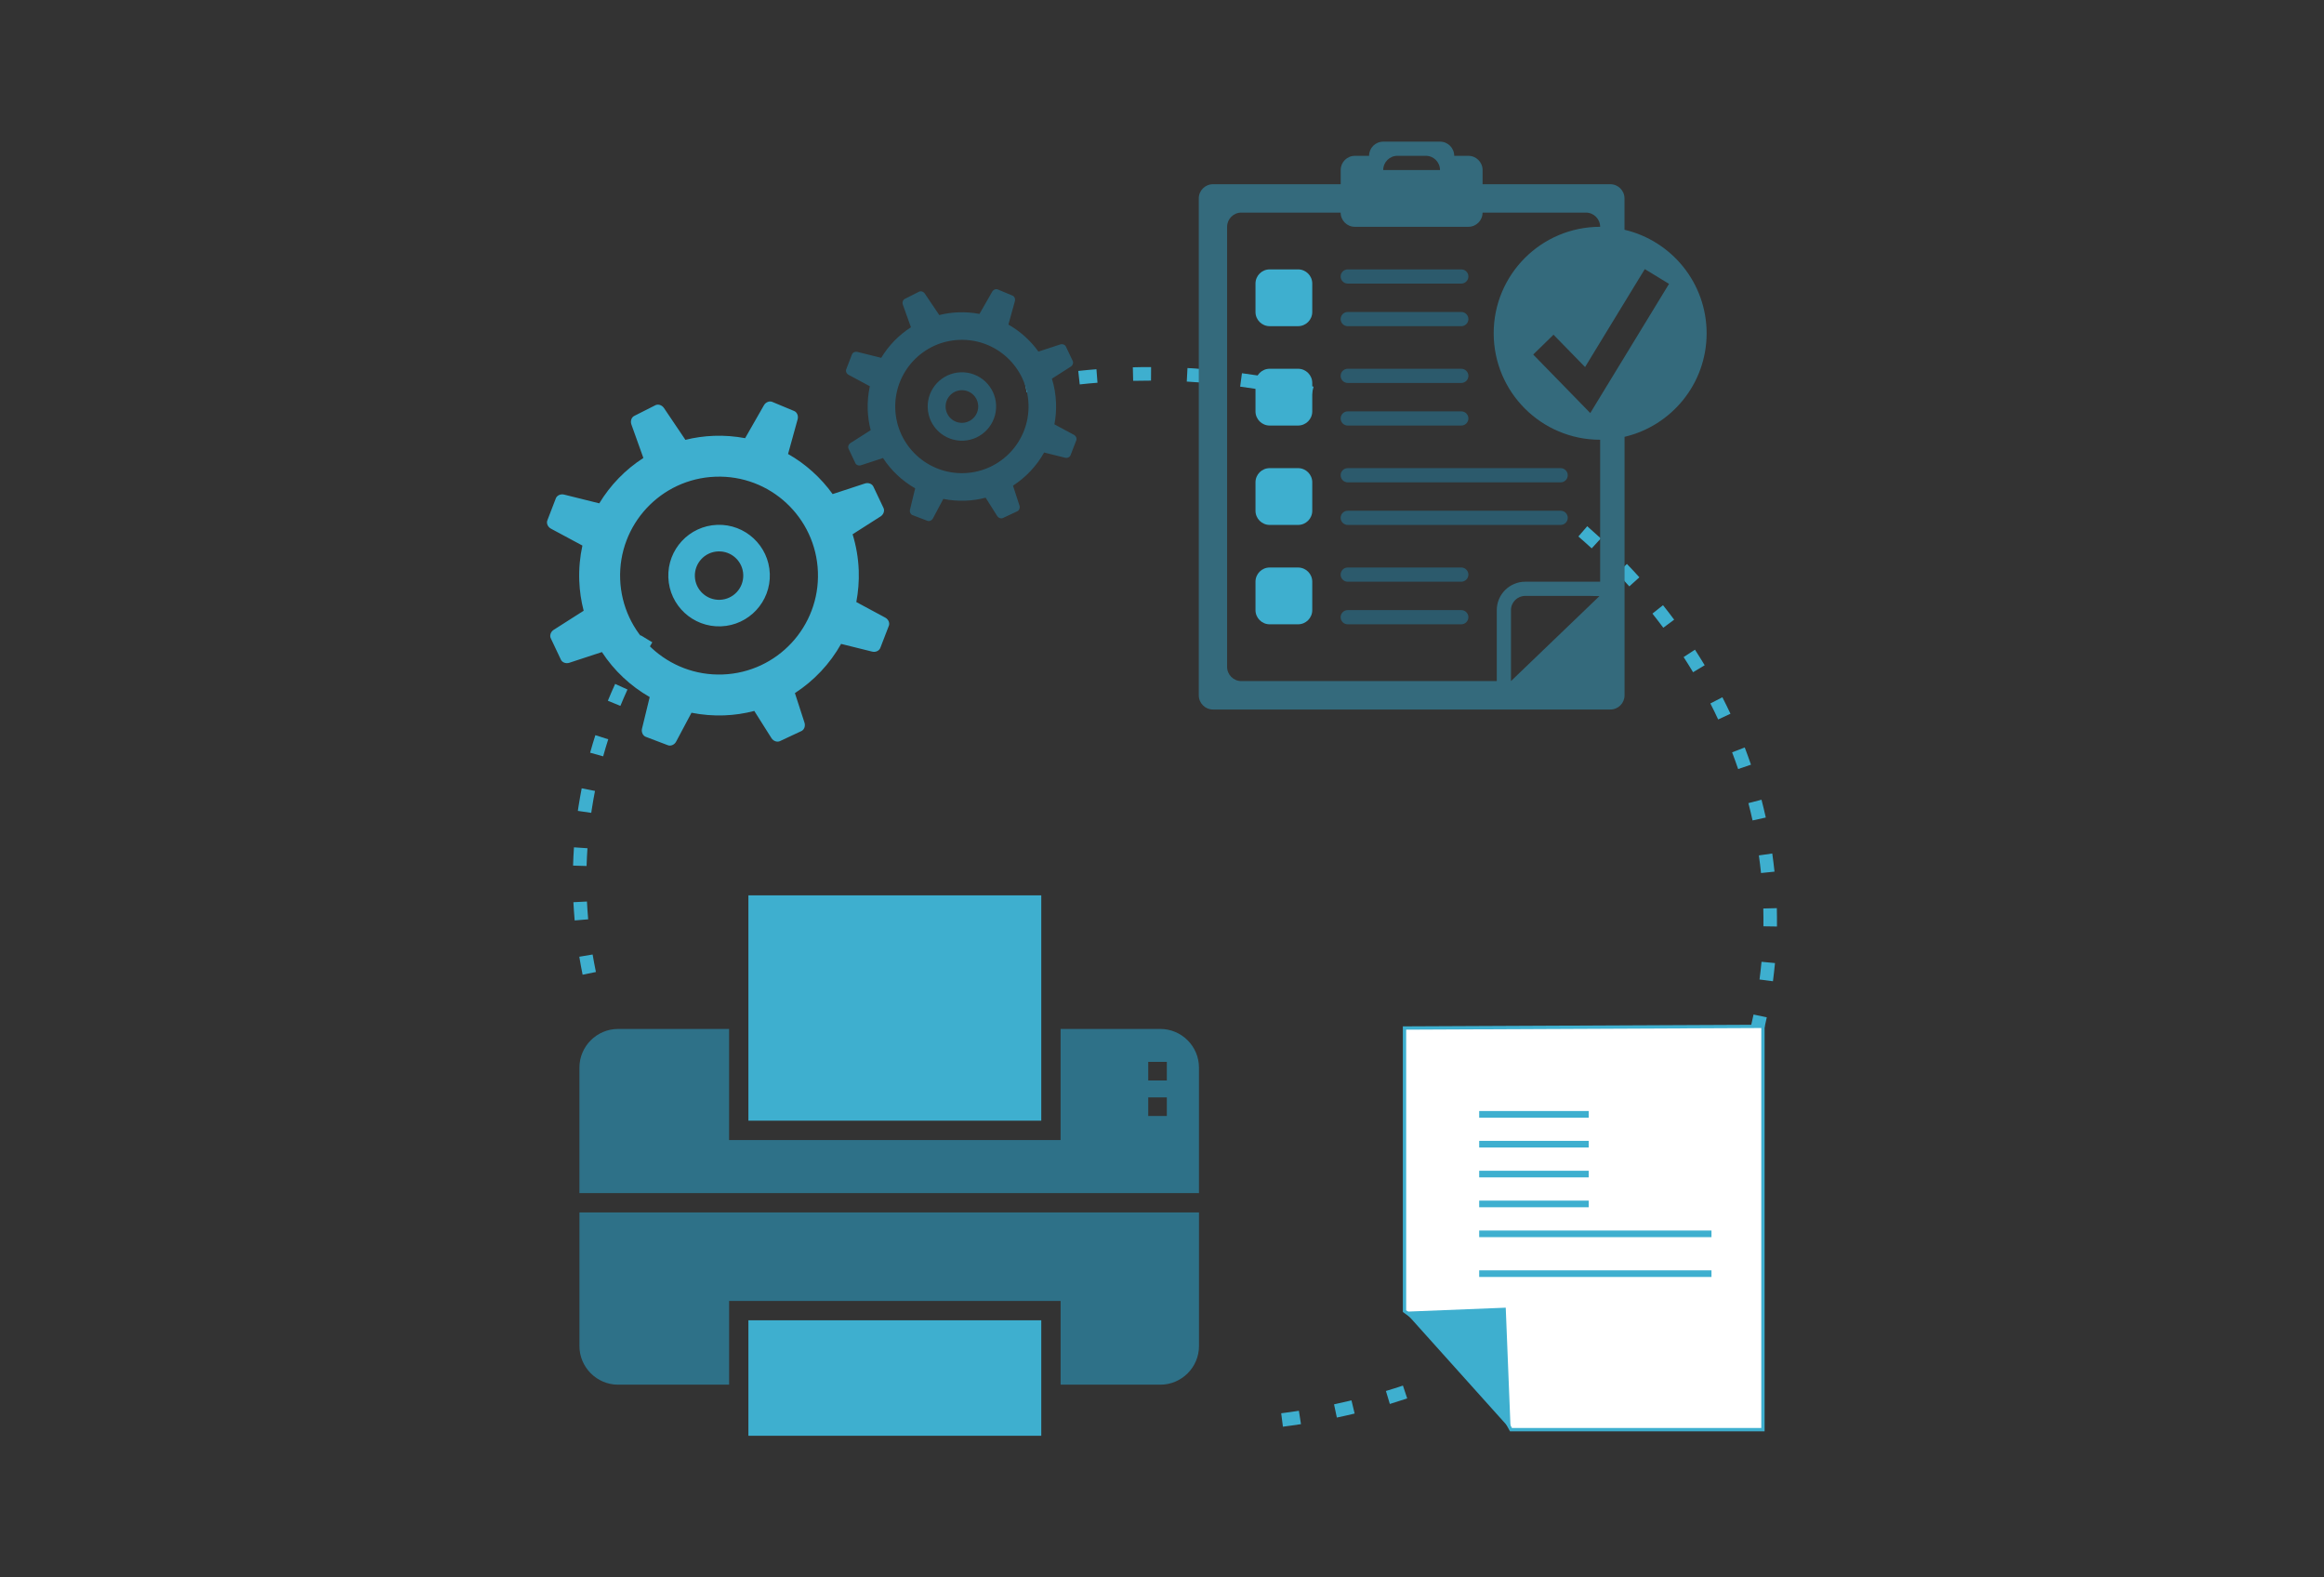 <?xml version="1.0" encoding="utf-8"?>
<!-- Generator: Adobe Illustrator 17.0.1, SVG Export Plug-In . SVG Version: 6.00 Build 0)  -->
<!DOCTYPE svg PUBLIC "-//W3C//DTD SVG 1.1//EN" "http://www.w3.org/Graphics/SVG/1.1/DTD/svg11.dtd">
<svg version="1.1" id="Layer_1" xmlns="http://www.w3.org/2000/svg" xmlns:xlink="http://www.w3.org/1999/xlink" x="0px" y="0px"
	 width="140px" height="95px" viewBox="0 0 140 95" enable-background="new 0 0 140 95" xml:space="preserve">
<rect x="0" y="0" width="140" height="95" fill="#333333" stroke="none"/>
<g>
	<path fill="#3EAFCF" d="M75.903,22.636l-0.131,0.805c-0.063-0.01-0.128-0.02-0.194-0.03l0,0c-0.289-0.045-0.58-0.086-0.87-0.126
		l0,0l0.108-0.807c0.297,0.039,0.594,0.081,0.889,0.127l0,0C75.771,22.616,75.837,22.626,75.903,22.636L75.903,22.636z
		 M79.131,23.288l-0.194,0.793c-0.348-0.084-0.698-0.164-1.049-0.24l0,0l0.002,0l0.169-0.799
		C78.419,23.119,78.777,23.203,79.131,23.288L79.131,23.288z M72.567,23.054c-0.359-0.028-0.719-0.052-1.075-0.073l0,0l0.043-0.815
		c0.365,0.02,0.731,0.045,1.097,0.074l0,0L72.567,23.054L72.567,23.054z M69.338,22.923c-0.358,0-0.717,0.004-1.075,0.013l0,0
		l-0.02-0.815c0.364-0.01,0.73-0.016,1.1-0.013l0,0L69.338,22.923L69.338,22.923z M66.114,23.051
		c-0.358,0.027-0.715,0.061-1.07,0.101l0,0l-0.088-0.812c0.364-0.04,0.728-0.073,1.095-0.102l0,0L66.114,23.051L66.114,23.051z
		 M62.912,23.442c-0.356,0.06-0.708,0.123-1.061,0.191l0,0l-0.155-0.801c0.357-0.069,0.718-0.133,1.083-0.194l0,0L62.912,23.442
		L62.912,23.442z M96.436,32.427l-0.551,0.598c-0.264-0.24-0.531-0.481-0.802-0.715l0,0l0.533-0.617
		C95.894,31.936,96.166,32.179,96.436,32.427L96.436,32.427z M98.758,34.769l-0.606,0.546c-0.238-0.264-0.484-0.527-0.733-0.785l0,0
		l0.588-0.565C98.262,34.229,98.513,34.497,98.758,34.769L98.758,34.769z M49.864,28.222l-0.002-0.003l0,0l0,0L49.864,28.222
		L49.864,28.222z M100.853,37.321l-0.655,0.485c-0.212-0.285-0.432-0.57-0.654-0.851l0,0l0.637-0.507
		C100.411,36.736,100.634,37.025,100.853,37.321L100.853,37.321z M102.692,40.065l-0.7,0.421c-0.185-0.309-0.373-0.613-0.569-0.914
		l0,0l0.684-0.444C102.308,39.439,102.502,39.752,102.692,40.065L102.692,40.065z M44.716,32.08l-0.003,0c0.001,0,0.001,0,0.001,0
		l0-0.001L44.716,32.08L44.716,32.08z M104.245,42.986l-0.741,0.344c-0.15-0.324-0.308-0.646-0.47-0.964l0,0l0.724-0.372
		C103.928,42.323,104.088,42.654,104.245,42.986L104.245,42.986z M103.034,42.366l-0.001,0l0-0.002
		C103.034,42.364,103.033,42.365,103.034,42.366L103.034,42.366z M105.48,46.053l-0.772,0.264c-0.115-0.337-0.236-0.672-0.364-1.008
		l0,0l0.761-0.292C105.236,45.361,105.361,45.706,105.48,46.053L105.48,46.053z M104.343,45.308l-0.001,0l0-0.002
		C104.344,45.307,104.344,45.308,104.343,45.308L104.343,45.308z M106.373,49.236l-0.797,0.176c-0.078-0.35-0.16-0.696-0.251-1.043
		l0,0l0.79-0.205C106.207,48.52,106.292,48.876,106.373,49.236L106.373,49.236z M39.296,38.683
		c-0.184,0.307-0.362,0.614-0.536,0.927l0,0l-0.714-0.391c0.176-0.324,0.361-0.642,0.55-0.957l0,0L39.296,38.683L39.296,38.683z
		 M106.898,52.495l-0.812,0.084c-0.037-0.355-0.081-0.709-0.13-1.061l0,0l0.807-0.115C106.815,51.765,106.859,52.13,106.898,52.495
		L106.898,52.495z M37.8,41.527c-0.148,0.323-0.289,0.653-0.427,0.985l0,0l-0.755-0.309c0.139-0.342,0.287-0.679,0.439-1.014l0,0
		L37.8,41.527L37.8,41.527z M37.375,42.513l-0.002,0l0-0.001l0,0L37.375,42.513L37.375,42.513z M107.046,55.799l-0.816-0.012
		c0.004-0.357,0.002-0.716-0.007-1.072l0,0l0.815-0.021C107.048,55.062,107.047,55.43,107.046,55.799L107.046,55.799z
		 M36.641,44.524c-0.109,0.339-0.211,0.681-0.306,1.027l0,0l-0.785-0.219c0.097-0.355,0.204-0.706,0.315-1.056l0,0L36.641,44.524
		L36.641,44.524z M106.804,59.096l-0.809-0.105c0.048-0.355,0.087-0.71,0.12-1.066l0,0l-0.002,0l0.814,0.076
		C106.892,58.365,106.852,58.729,106.804,59.096L106.804,59.096z M35.843,47.634c-0.069,0.35-0.13,0.701-0.185,1.056l0,0
		c-0.014,0.088-0.027,0.176-0.041,0.264l0,0l-0.807-0.117c0.014-0.092,0.028-0.183,0.04-0.273l0,0
		c0.059-0.363,0.122-0.726,0.192-1.087l0,0L35.843,47.634L35.843,47.634z M105.635,61.101l-0.002,0L105.635,61.101L105.635,61.101z
		 M106.433,61.269c-0.078,0.36-0.159,0.72-0.249,1.076l0,0l-0.79-0.2c0.086-0.345,0.166-0.693,0.241-1.044l0,0L106.433,61.269
		L106.433,61.269z M35.336,52.155l-0.814-0.023c0.011-0.368,0.029-0.736,0.054-1.101l0,0l0.813,0.055
		C35.365,51.442,35.348,51.798,35.336,52.155L35.336,52.155z M104.791,64.2L104.791,64.2L104.791,64.2l-0.002,0L104.791,64.2
		L104.791,64.2z M105.562,64.459c-0.117,0.352-0.242,0.697-0.372,1.043l0,0l-0.762-0.29c0.126-0.334,0.248-0.671,0.363-1.011l0,0
		L105.562,64.459L105.562,64.459z M35.432,55.363l0,0.003l-0.813,0.069c-0.031-0.365-0.058-0.732-0.077-1.099l0,0l0.816-0.041
		C35.376,54.654,35.402,55.01,35.432,55.363L35.432,55.363z M104.325,67.531c-0.156,0.334-0.321,0.665-0.49,0.99l0,0l-0.725-0.377
		c0.166-0.316,0.325-0.636,0.478-0.961l0,0L104.325,67.531L104.325,67.531z M35.898,58.539l-0.801,0.164
		c-0.073-0.361-0.139-0.72-0.199-1.083l0,0l0.802-0.134C35.761,57.838,35.826,58.188,35.898,58.539L35.898,58.539z M102.742,70.436
		c-0.192,0.312-0.392,0.621-0.598,0.926l0,0l-0.675-0.457c0.199-0.295,0.393-0.596,0.581-0.899l0,0L102.742,70.436L102.742,70.436z
		 M100.847,73.142c-0.226,0.289-0.457,0.574-0.693,0.854l0,0l-0.623-0.527c0.229-0.272,0.455-0.549,0.675-0.829l0,0L100.847,73.142
		L100.847,73.142z M84.771,84.221c-0.346,0.115-0.694,0.226-1.046,0.334l0,0l-0.236-0.782c0.344-0.103,0.686-0.212,1.025-0.325l0,0
		L84.771,84.221L84.771,84.221z M81.605,85.132c-0.356,0.086-0.713,0.167-1.072,0.242l0,0l-0.169-0.797
		c0.351-0.075,0.701-0.154,1.05-0.238l0,0L81.605,85.132L81.605,85.132z M78.372,85.77c-0.363,0.057-0.725,0.107-1.088,0.154l0,0
		l-0.103-0.809c0.357-0.046,0.713-0.094,1.066-0.15l0,0L78.372,85.77L78.372,85.77z"/>
	<g>
		<polygon fill="#FFFFFF" stroke="#3EAFCF" stroke-width="0.2" stroke-miterlimit="10" points="84.609,61.913 84.609,78.962 
			88.809,82.054 91.022,86.102 106.201,86.102 106.201,61.813 		"/>
		<g>
			<polygon fill="#3EAFCF" points="84.633,78.998 91.001,86.091 90.707,78.756 			"/>
		</g>
		<g>
			<rect x="89.108" y="66.912" fill-rule="evenodd" clip-rule="evenodd" fill="#3EAFCF" width="6.598" height="0.4"/>
			<rect x="89.108" y="68.709" fill-rule="evenodd" clip-rule="evenodd" fill="#3EAFCF" width="6.598" height="0.4"/>
			<rect x="89.108" y="70.51" fill-rule="evenodd" clip-rule="evenodd" fill="#3EAFCF" width="6.598" height="0.399"/>
			<rect x="89.108" y="72.308" fill-rule="evenodd" clip-rule="evenodd" fill="#3EAFCF" width="6.598" height="0.4"/>
			<rect x="89.108" y="74.109" fill-rule="evenodd" clip-rule="evenodd" fill="#3EAFCF" width="13.993" height="0.399"/>
			<rect x="89.108" y="76.508" fill-rule="evenodd" clip-rule="evenodd" fill="#3EAFCF" width="13.993" height="0.398"/>
		</g>
	</g>
	<g>
		<path fill="#2C5A6C" d="M80.762,28.622c0,0.236,0.19,0.428,0.428,0.428h12.825c0.236,0,0.428-0.191,0.428-0.428
			c0-0.236-0.191-0.427-0.428-0.427H81.19C80.952,28.194,80.762,28.385,80.762,28.622z"/>
		<path fill="#2C5A6C" d="M94.015,30.759H81.19c-0.237,0-0.428,0.191-0.428,0.428c0,0.236,0.19,0.427,0.428,0.427h12.825
			c0.236,0,0.428-0.191,0.428-0.427C94.443,30.95,94.251,30.759,94.015,30.759z"/>
		<path fill="#3EAFCF" d="M78.196,28.194h-1.71c-0.472,0-0.854,0.382-0.854,0.855v1.71c0,0.473,0.383,0.855,0.854,0.855h1.71
			c0.473,0,0.856-0.382,0.856-0.855v-1.71C79.052,28.577,78.669,28.194,78.196,28.194z"/>
		<path fill="#2C5A6C" d="M81.19,23.064h6.84c0.235,0,0.428-0.191,0.428-0.427c0-0.237-0.192-0.428-0.428-0.428h-6.84
			c-0.237,0-0.428,0.191-0.428,0.428C80.762,22.873,80.952,23.064,81.19,23.064z"/>
		<path fill="#2C5A6C" d="M81.19,25.629h6.84c0.235,0,0.428-0.191,0.428-0.427c0-0.236-0.192-0.427-0.428-0.427h-6.84
			c-0.237,0-0.428,0.191-0.428,0.427C80.762,25.438,80.952,25.629,81.19,25.629z"/>
		<path fill="#3EAFCF" d="M78.196,22.209h-1.71c-0.472,0-0.854,0.383-0.854,0.855v1.71c0,0.473,0.383,0.855,0.854,0.855h1.71
			c0.473,0,0.856-0.382,0.856-0.855v-1.71C79.052,22.592,78.669,22.209,78.196,22.209z"/>
		<path fill="#2C5A6C" d="M88.029,34.179h-6.84c-0.237,0-0.428,0.191-0.428,0.428c0,0.236,0.19,0.427,0.428,0.427h6.84
			c0.235,0,0.428-0.191,0.428-0.427C88.457,34.37,88.265,34.179,88.029,34.179z"/>
		<path fill="#2C5A6C" d="M88.029,36.744h-6.84c-0.237,0-0.428,0.191-0.428,0.427c0,0.237,0.19,0.428,0.428,0.428h6.84
			c0.235,0,0.428-0.191,0.428-0.428C88.457,36.936,88.265,36.744,88.029,36.744z"/>
		<path fill="#3EAFCF" d="M78.196,34.179h-1.71c-0.472,0-0.854,0.382-0.854,0.855v1.71c0,0.472,0.383,0.855,0.854,0.855h1.71
			c0.473,0,0.856-0.383,0.856-0.855v-1.71C79.052,34.562,78.669,34.179,78.196,34.179z"/>
		<path fill="#2C5A6C" d="M81.19,17.079h6.84c0.235,0,0.428-0.191,0.428-0.428c0-0.236-0.192-0.427-0.428-0.427h-6.84
			c-0.237,0-0.428,0.191-0.428,0.427C80.762,16.888,80.952,17.079,81.19,17.079z"/>
		<path fill="#2C5A6C" d="M81.19,19.645h6.84c0.235,0,0.428-0.192,0.428-0.428c0-0.236-0.192-0.428-0.428-0.428h-6.84
			c-0.237,0-0.428,0.191-0.428,0.428C80.762,19.453,80.952,19.645,81.19,19.645z"/>
		<path fill="#3EAFCF" d="M78.196,16.224h-1.71c-0.472,0-0.854,0.382-0.854,0.855v1.71c0,0.473,0.383,0.855,0.854,0.855h1.71
			c0.473,0,0.856-0.383,0.856-0.855v-1.71C79.052,16.607,78.669,16.224,78.196,16.224z"/>
		<path fill="#346A7C" d="M97.861,13.837v-1.887c0-0.473-0.382-0.855-0.854-0.855h-7.695v-0.855c0-0.472-0.383-0.855-0.854-0.855
			h-0.855c0-0.473-0.382-0.854-0.854-0.854h-3.42c-0.474,0-0.855,0.382-0.855,0.854h-0.855c-0.473,0-0.854,0.383-0.854,0.855v0.855
			h-7.694c-0.474,0-0.855,0.382-0.855,0.855v29.925c0,0.473,0.382,0.855,0.855,0.855h17.1h6.84c0.473,0,0.854-0.382,0.854-0.855
			v-6.84v-8.727c2.833-0.665,4.944-3.2,4.944-6.236C102.806,17.036,100.694,14.501,97.861,13.837z M96.394,26.484v8.55h-4.517
			c-0.94,0-1.71,0.77-1.71,1.71v4.275H74.777c-0.471,0-0.855-0.384-0.855-0.855V13.659c0-0.471,0.385-0.855,0.855-0.855h5.985
			c0,0.473,0.382,0.855,0.854,0.855h6.841c0.472,0,0.854-0.382,0.854-0.855h6.227c0.472,0,0.855,0.384,0.855,0.855
			c-3.542,0-6.412,2.871-6.412,6.412C89.982,23.614,92.852,26.484,96.394,26.484z M91.022,41.02v-4.275
			c0-0.471,0.384-0.855,0.855-0.855h3.921l0.553,0.012L91.022,41.02z M85.892,9.384c0.473,0,0.855,0.383,0.855,0.855h-3.42
			c0-0.472,0.382-0.855,0.855-0.855H85.892z M97.861,21.496l-1.468,2.407L95.8,24.877l-3.438-3.525l1.223-1.194l1.901,1.948
			l0.907-1.489l1.468-2.407l1.224-2.004l1.459,0.89L97.861,21.496z"/>
	</g>
	<g>
		<path fill="#3EAFCF" d="M43.263,33.209c-0.804,0.028-1.432,0.706-1.404,1.511c0.031,0.805,0.706,1.432,1.511,1.404
			c0.806-0.029,1.433-0.706,1.404-1.512C44.745,33.807,44.069,33.179,43.263,33.209z M43.097,28.71
			c-3.29,0.12-5.857,2.884-5.738,6.174c0.122,3.291,2.889,5.858,6.177,5.737c3.289-0.121,5.857-2.885,5.736-6.175
			C49.151,31.156,46.387,28.587,43.097,28.71z M43.431,37.722c-1.69,0.062-3.107-1.255-3.17-2.943
			c-0.063-1.688,1.255-3.107,2.943-3.17c1.687-0.062,3.107,1.257,3.17,2.943C46.436,36.24,45.118,37.658,43.431,37.722z
			 M53.534,37.717l-0.493,1.277c-0.058,0.192-0.285,0.305-0.504,0.249l-1.868-0.464c-0.67,1.196-1.63,2.216-2.783,2.963l0.577,1.779
			c0.07,0.216-0.025,0.451-0.215,0.521l-1.238,0.58c-0.175,0.099-0.416,0.023-0.538-0.169l-1.033-1.636
			c-0.582,0.151-1.187,0.245-1.813,0.267c-0.676,0.024-1.335-0.032-1.97-0.159l-0.926,1.74c-0.107,0.2-0.341,0.293-0.524,0.207
			l-1.279-0.487c-0.191-0.056-0.305-0.284-0.252-0.503l0.463-1.901c-1.157-0.662-2.148-1.591-2.878-2.71l-1.961,0.644
			c-0.217,0.072-0.451-0.023-0.522-0.211l-0.585-1.236c-0.101-0.174-0.027-0.417,0.164-0.537l1.804-1.149
			c-0.151-0.579-0.242-1.183-0.265-1.804c-0.027-0.73,0.04-1.44,0.189-2.121l-1.897-1.019c-0.201-0.108-0.292-0.345-0.204-0.525
			l0.491-1.276c0.06-0.191,0.284-0.305,0.506-0.25l2.12,0.527c0.665-1.098,1.574-2.035,2.657-2.733l-0.722-2.018
			c-0.077-0.214,0.011-0.449,0.196-0.526l1.222-0.618c0.171-0.105,0.415-0.035,0.543,0.152l1.268,1.881
			c0.007,0.011,0.014,0.023,0.02,0.039c0.552-0.138,1.128-0.221,1.719-0.243c0.645-0.025,1.276,0.028,1.885,0.142
			c0.002-0.004,0.005-0.01,0.007-0.015l1.126-1.969c0.113-0.196,0.351-0.282,0.53-0.19l1.263,0.527
			c0.191,0.061,0.296,0.291,0.236,0.51l-0.577,2.089c1.057,0.601,1.977,1.429,2.686,2.415l1.945-0.638
			c0.216-0.07,0.449,0.024,0.521,0.213l0.586,1.235c0.1,0.174,0.025,0.416-0.168,0.538l-1.682,1.072
			c0.213,0.692,0.342,1.422,0.37,2.179c0.023,0.652-0.03,1.288-0.146,1.903l1.74,0.936C53.528,37.301,53.621,37.537,53.534,37.717z"
			/>
		<g>
			<path fill="#2C5A6C" d="M57.911,23.501c-0.541,0.018-0.965,0.475-0.947,1.018c0.021,0.541,0.475,0.965,1.018,0.946
				c0.543-0.021,0.966-0.477,0.946-1.019C58.908,23.904,58.453,23.48,57.911,23.501z M57.797,20.469
				c-2.215,0.081-3.945,1.943-3.865,4.16c0.082,2.217,1.946,3.946,4.162,3.865c2.216-0.082,3.947-1.944,3.864-4.16
				C61.877,22.117,60.014,20.386,57.797,20.469z M58.023,26.541c-1.139,0.041-2.093-0.846-2.136-1.983
				c-0.043-1.138,0.846-2.094,1.984-2.136c1.135-0.042,2.093,0.847,2.135,1.983C60.047,25.542,59.16,26.499,58.023,26.541z
				 M64.83,26.537l-0.332,0.861c-0.039,0.129-0.192,0.205-0.339,0.168L62.9,27.253c-0.452,0.806-1.099,1.492-1.876,1.996
				l0.389,1.198c0.047,0.146-0.017,0.304-0.146,0.352l-0.833,0.391c-0.118,0.066-0.28,0.015-0.362-0.114l-0.697-1.103
				c-0.391,0.102-0.8,0.166-1.222,0.181c-0.455,0.016-0.899-0.022-1.327-0.107l-0.624,1.173c-0.072,0.135-0.23,0.197-0.352,0.139
				l-0.861-0.329c-0.13-0.038-0.206-0.191-0.17-0.338l0.312-1.281c-0.78-0.447-1.447-1.072-1.938-1.826l-1.323,0.434
				c-0.145,0.048-0.304-0.016-0.35-0.143l-0.394-0.833c-0.068-0.117-0.018-0.281,0.11-0.362l1.215-0.774
				c-0.102-0.39-0.162-0.798-0.179-1.216c-0.018-0.491,0.028-0.969,0.128-1.429l-1.277-0.686c-0.135-0.073-0.198-0.232-0.138-0.354
				l0.331-0.859c0.04-0.128,0.191-0.206,0.34-0.168l1.429,0.355c0.448-0.741,1.061-1.371,1.79-1.841l-0.486-1.359
				c-0.053-0.144,0.007-0.303,0.132-0.355l0.822-0.417c0.117-0.07,0.28-0.024,0.367,0.102l0.854,1.268
				c0.005,0.007,0.009,0.016,0.014,0.026c0.372-0.093,0.76-0.149,1.159-0.164c0.435-0.017,0.859,0.019,1.27,0.096
				c0.002-0.003,0.003-0.007,0.004-0.011l0.759-1.326c0.076-0.132,0.236-0.19,0.357-0.128l0.85,0.355
				c0.128,0.042,0.2,0.196,0.159,0.344l-0.389,1.408c0.712,0.405,1.333,0.963,1.809,1.627l1.311-0.43
				c0.146-0.047,0.303,0.017,0.351,0.144l0.395,0.832c0.067,0.117,0.017,0.281-0.113,0.363l-1.132,0.722
				c0.144,0.466,0.23,0.958,0.248,1.468c0.016,0.439-0.019,0.868-0.098,1.282l1.173,0.63C64.825,26.257,64.888,26.417,64.83,26.537z
				"/>
		</g>
	</g>
	<g>
		<rect x="45.084" y="53.923" fill="#3EAFCF" width="17.643" height="13.571"/>
		<path fill="#2E7188" d="M34.906,73.02v8.046c0,1.28,1.047,2.327,2.327,2.327h6.689v-5.041h19.97v5.041h6.01
			c1.28,0,2.327-1.047,2.327-2.327V73.02H34.906z"/>
		<rect x="45.084" y="79.515" fill="#3EAFCF" width="17.643" height="6.955"/>
		<path fill="#2E7188" d="M69.901,61.969h-6.01v6.689h-19.97v-6.689h-6.689c-1.28,0-2.327,1.047-2.327,2.327v7.561h37.322v-7.561
			C72.227,63.016,71.181,61.969,69.901,61.969z M70.291,67.21h-1.12v-1.12h1.12V67.21z M70.291,65.073h-1.12v-1.12h1.12V65.073z"/>
	</g>
</g>
</svg>
